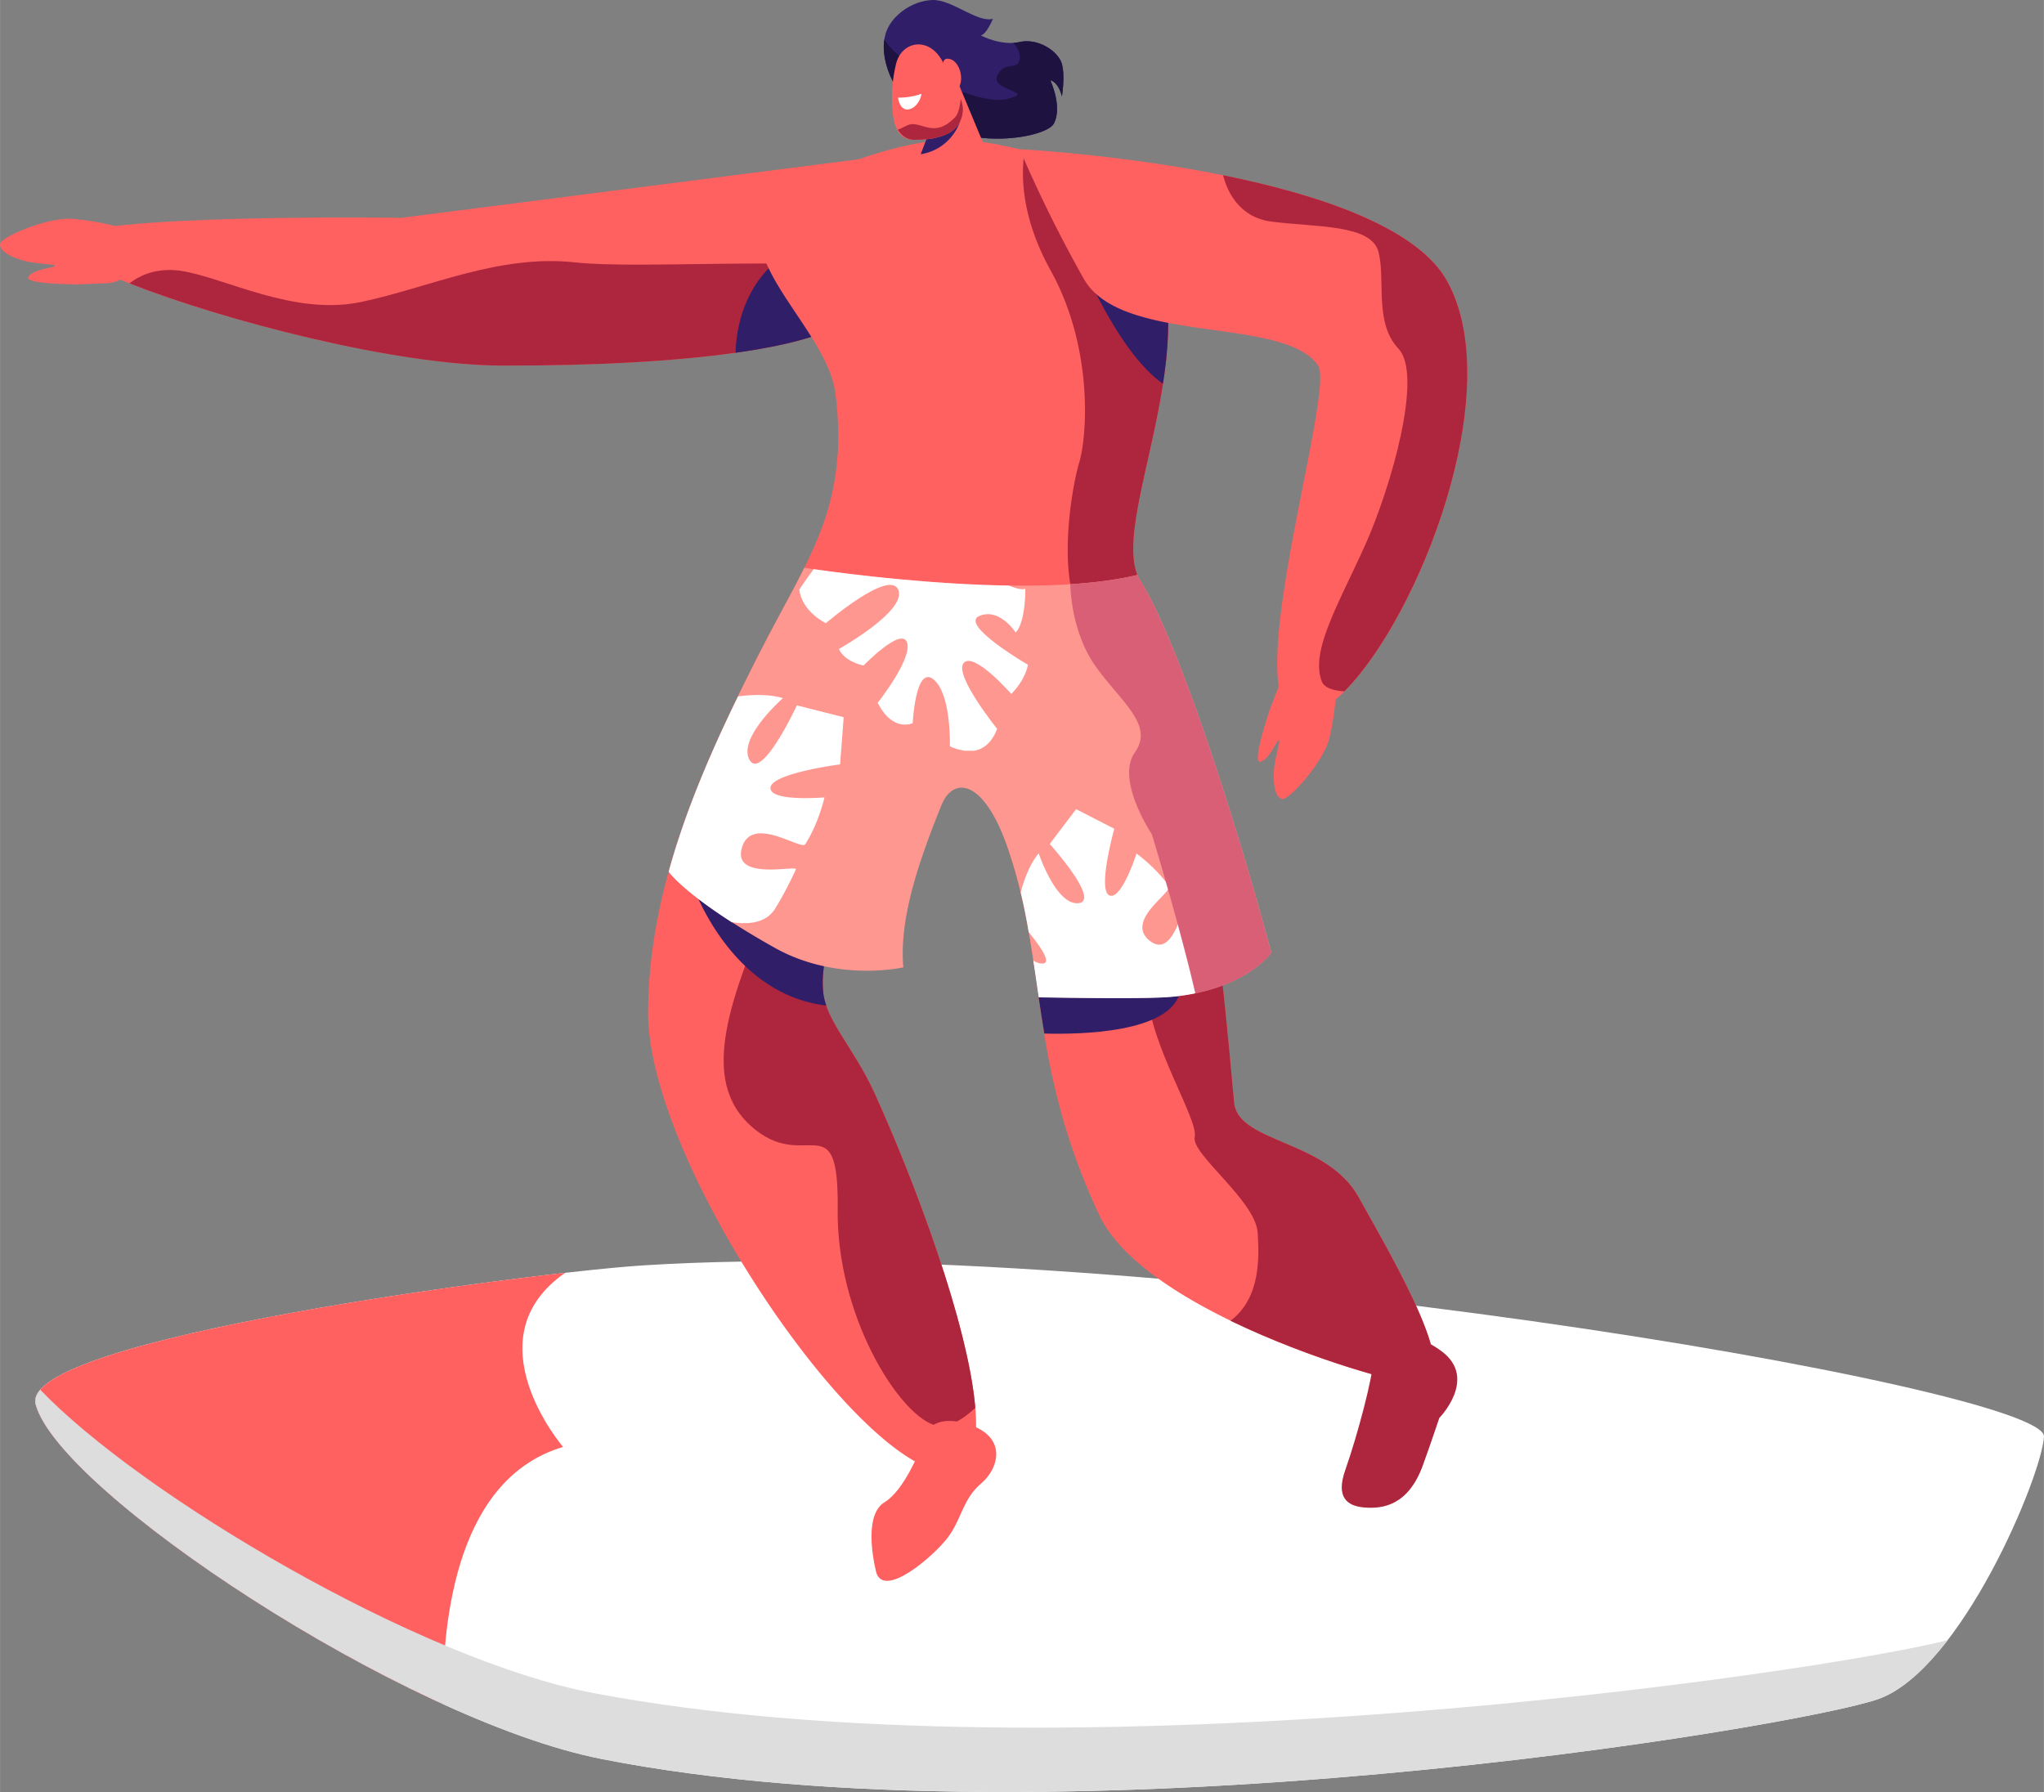 <svg xmlns="http://www.w3.org/2000/svg" width="1021.9" height="896" viewBox="0 -0.006 1021.902 896.05" style=""><rect x="0" y="-0.006" width="1021.902" height="896.05" fill="#808080" stroke="none"/><g><title>summer80_267420570</title><g data-name="Layer 2" style="isolation:isolate"><path d="M17.8 702.2c11.6 43.5 183.5 157.7 282.8 177.3C530.8 924.9 897 864 938.7 849.7s82.3-112.2 83.2-131.4c1.2-24.2-450.6-101.2-700-85.6-54.2 3.4-312.8 36.6-304.1 69.5z" fill="#fff"></path><path d="M281.5 723.5s-46.5-54.1 1.1-87.1c-90.2 10.2-272.1 38.1-264.8 65.8 8.9 33.3 111.4 107.8 203.6 149.9-.4-44.7 7.9-113.1 60.1-128.6z" fill="#ff6161"></path><path d="M296.8 846.6C209.2 830 70.3 747.4 20.1 694.9c-2.1 2.4-2.9 4.8-2.3 7.3 11.6 43.5 183.5 157.7 282.8 177.3C530.8 924.9 897 864 938.7 849.7c12.1-4.1 24.1-15.4 35.1-29.6-62.9 16.2-440.2 71.5-677 26.5z" fill="#ddd" style="mix-blend-mode:multiply"></path><g><path d="M445.9 39.7s-7-13.2-2.6-24.4c3.2-8.1 13.1-15 22.9-15.3s22.4 11.5 30.2 9.4c0 0-3.2 7.9-6.1 8.3 0 0 10.2 5.4 19.5 3.3s19.4 4.7 21.1 11 0 16.2 0 16.2-1.4-6.8-5.8-8.1c0 0 6.3 13.4 1.7 21.8s-62.7 17.9-80.9-22.2z" fill="#311e69"></path><path d="M530.9 48.2s1.7-9.9 0-16.2-11.9-13.1-21.1-11a18.6 18.6 0 0 1-3.3.4c1.8 1.9 3.7 4.7 3.3 7.9-.8 6.5-7.3.6-11.2 8.4s20.8 8.2 4.3 11.9c-13.5 3-50.5-13.9-60.8-29.9-1.5 10 3.8 20 3.8 20 18.2 40.1 76.3 30.6 80.9 22.2s-1.7-21.8-1.7-21.8c4.4 1.3 5.8 8.1 5.8 8.1z" fill="#1e1240"></path><path d="M429.6 79.6l-228.9 29.3s-157.2-2.3-169.8 10.7 140.7 63.1 220.5 63.2c93 .2 160.6-9.1 174.8-25.3s3.4-77.9 3.4-77.9z" fill="#ff6161"></path><path d="M656.8 333.6a14.7 14.7 0 0 0-17.2 8.9c-2.3 6-4.8 12.3-5.2 13.6s-8.6 26-4.3 24.8 6.9-8.1 8.9-10.5-1.8 8.3-2.1 15.5.7 12.5 4 13.6 20.6-18.3 23.7-30.2a152 152 0 0 0 3.2-20 14.5 14.5 0 0 0-11-15.7z" fill="#ff6161"></path><path d="M67.6 128.1a14.7 14.7 0 0 1-13.9 13.5l-14.6.6c-2.7 0-27.4-.2-24.9-3.8s9.9-4 12.8-5.2-8.4-.9-15.3-2.9S0 125.6 0 122.1s23.9-13.6 36.2-12.7a134.4 134.4 0 0 1 20 3.3 14.6 14.6 0 0 1 11.4 15.4z" fill="#ff6161"></path><path d="M251.4 182.8c93 .2 160.6-9.1 174.8-25.3 4.2-4.7 6.2-13.3 7-23-34.3-5.9-115 .1-145.6-3.3-38.3-4.2-73.3 12.7-107.1 19.8s-68.2-12.3-90.2-15.6c-12.1-1.7-20.5 2.3-25.6 6.3 47.6 18.7 133.5 41.1 186.7 41.1z" fill="#ad263d"></path><path d="M420.8 161.9l-27.1-30.1h-6.9c-6.4 5.6-18.2 19.4-19.1 44.6 24.9-3.5 43.2-8.4 53.1-14.5z" fill="#311e69"></path><path d="M679.3 598.7c-15.7-28.5-59.2-27.1-62.2-46.6-1-6.7-16.6-213.4-47-261.8-17-27 34.5-116.5 4.2-173.5-17.5-32.8-58.9-42.5-88.8-46.7-24.7-3.4-72.5 12.6-94.4 28-35.2 24.7 22.4 64.5 26.5 98.4a161.5 161.5 0 0 1 1.2 31.2h-.1c-2.2 33.3-16.1 55.4-33.5 88.3l-.7 1.3-5.8 11.2C350.2 384.9 324.3 443.1 324 506c-.4 74.2 103.1 226 148.5 230.1 39.2 3.5-4.7-122.5-35.5-190-9.8-21.4-23.9-35.7-25.4-49.5-3-27.8 17-57 53.5-98.3 24.2-27.4 26.5-9.1 38.6 25.4 20.1 57.6 9.9 106.8 45.8 183.7 23 49.3 144.8 84.5 159.4 84.8 24.8.4-12.2-62.2-29.6-93.5z" fill="#ff6161"></path><path d="M479.3 42.1l15.1 36.3c.4 5.2-26.8 21.6-35.5 15.5-2.6-1.7-2.2-6.8-.3-12.4L470.2 51z" fill="#ff6161"></path><path d="M467.9 57.2l13.4-3.4a24.8 24.8 0 0 1-7.5 16.6 24.4 24.4 0 0 1-13.5 6.7z" fill="#311e69"></path><path d="M471 30.3l9.5 19.7a13.4 13.4 0 0 1-7.3 17.1c-5.3 2.2-8.9 2.7-16.1 2.8s-9.7-5.2-10.7-12.9a72.1 72.1 0 0 1 1.5-24.7c2.6-11.6 16.1-14.4 23.1-2z" fill="#ff6161"></path><path d="M460.7 46.9a34.1 34.1 0 0 1-11.7 1.9s.4 4.5 3.3 5.7 7.5-2 8.4-7.6z" fill="#fff"></path><path d="M454.3 62.4c6.4-2.1 12.7 7.2 23.2-3.8 1.9-2 2.5-6.4 2.8-9l.2.4a13.4 13.4 0 0 1-7.3 17.1c-5.3 2.2-8.9 2.7-16.1 2.8-3.6 0-6.4-2-8.3-5.2 1.2 0 3.5-1.6 5.5-2.3z" fill="#ad263d"></path><path d="M437 546.1c-9.8-21.4-23.9-35.7-25.4-49.5-2.6-24.4 12.5-50 41-83.8-26.8 10.6-64 29.5-74.6 55.9-17 42.6-25.8 76.4 0 96.5s41.4-13 40.8 39.6 30 101.7 48.1 107.7c6.4 2.1 13.8-2.1 20.7-8.5-3.4-41.2-30-112.7-50.6-157.9z" fill="#ad263d"></path><path d="M471.6 38.7a17.9 17.9 0 0 0-.2-4c-.3-2.6-.2-6.4 3.8-5.1 5.9 2 7.6 14.4 1.4 16.3-4.6 1.3-5.3-3.8-5-7.2z" fill="#ff6161"></path><path d="M577.4 305.6a87.9 87.9 0 0 0-7.3-15.3c-17-27 34.5-116.5 4.2-173.5-12.7-23.7-37.8-35.3-62-41.6-1.7 10.4-2.5 32.1 12.9 59.9 21.8 39.3 18.2 83.8 14.3 96.4s-16.5 81 15.9 88.7c8 1.8 15.4-4.3 22-14.6z" fill="#ad263d"></path><path d="M581.4 191.9c2.5-15.7 3.6-31.7 1.6-46.8l-42.5-14.6s18.1 45.3 40.9 61.4z" fill="#311e69"></path><path d="M509.8 74.6s183 9.3 213.9 66.3c37.1 68.2-39.9 224.8-75.6 216.5-29.5-6.7 19.6-161.7 10.9-174.6-16.9-25-98.2-10.1-117.1-43.3a664.2 664.2 0 0 1-32.1-64.9z" fill="#ff6161"></path><path d="M411.6 496.6c-1.3-12.7 2.1-25.7 9.7-40.1L344.9 439s18.1 57.8 68.2 63.8a35 35 0 0 1-1.5-6.2z" fill="#311e69"></path><path d="M459.8 725.3s-7.8 19.9-17.5 25.8-6.4 25.8-4.4 34.5c3.4 14.7 29.2-7.7 36.1-17s7.3-19 16.5-26.8 13.6-24.3-8.3-30.2-22.4 13.7-22.4 13.7z" fill="#ff6161"></path><path d="M719.6 709s-4.4 13.2-8.3 23.9c-7.3 19.9-20 21.6-29 20.9s-14.5-5.2-9.7-18.8c6.3-17.9 13.7-46.4 13.9-54.2.3-12.1 16.1-18.7 34.3-5.1s-1.2 33.3-1.2 33.3z" fill="#ad263d"></path><path d="M679.3 598.7c-15.7-28.5-59.2-27.1-62.2-46.6-.8-5.4-11-139.9-30.8-217.6-4.7 51.6-12.8 144.3-12.4 162.2.7 25 25.4 63.3 23.4 71.8s30.5 31.8 31.5 48c.7 11.9 1.6 32.5-13.6 43.9 40.5 19.6 85.2 31.6 93.7 31.8 24.8.4-12.2-62.2-29.6-93.5z" fill="#ad263d"></path><path d="M589.8 496.7c5.7-19.4-47.9-16.6-72.9-14.3 1.7 11.2 3.2 22.6 5.2 34.4 18.4.5 62-.4 67.7-20.1z" fill="#311e69"></path><path d="M570.1 290.3a14.7 14.7 0 0 1-1.4-2.8c-50.3 12.1-139.5.4-166.6-3.6-4.9 10-10.7 20.3-16.9 32.1l-.7 1.3-5.8 11.2c-17.6 34.8-34.2 70.3-44.4 107.3 0 0 9.3 13.6 53 38.1 31.2 17.5 64.3 9.8 64.3 9.8-2-23.9 7-51.2 19-80.9 5.8-14.6 21-13.7 33.1 20.8 8.9 25.6 11.9 49.5 15.6 75 0 0 47.1.9 62.8 0 39.6-2.3 53.5-22.2 53.5-22.2-16.1-60.3-45.8-154.8-65.5-186.1z" fill="#ff9791"></path><g fill="#fff"><path d="M397.9 434.7c1-2.3-31.9 6-27-10.8s29.6 1.5 31.7-1.8c6.8-10.7 9.6-23.4 9.6-23.4s-27.3 2.4-27-4.8 34.8-11.7 34.8-11.7l1.8-23.6-23.4-5.9s-17.7 38.1-23.7 27.2 16.7-30.8 16.7-30.8c-6.8-2.1-15.3-1.8-22.4-.9-13.9 28.5-26.4 57.6-34.7 87.7 0 0 6.1 8.9 31.5 25.2 9.3 1.4 17.4.1 21.7-6.7a181 181 0 0 0 10.4-19.7z"></path><path d="M593.3 451.5c-1.5-1.6-6.2 28.9-18.6 18.8s11.7-24.2 9.7-27.2c-6.5-9.4-16.2-16.3-16.2-16.3s-7.6 23.7-13.6 20.9 2.5-33.3 2.5-33.3l-19.1-9.8-13.2 17.4s25.6 28.4 14.4 29.6-19.9-24.9-19.9-24.9c-4.4 5.2-7.3 13-9 19.5 1.6 6.7 2.9 13.3 4 19.9 5.5 6.7 11.7 15.4 7 15.7a8.4 8.4 0 0 1-4.7-1.5l2.7 18.4s47.1.9 62.8 0a99.2 99.2 0 0 0 15.4-2c8.7-10 14.6-21.1 8.7-29.5a175 175 0 0 0-12.9-15.7z"></path><path d="M505.6 347c7.5-7.7 8.3-14.6 8.3-14.6s-34.5-20.1-24.3-24.4 18.2 8.3 18.2 8.3c5.1-5.5 4.8-21.9 4.8-21.9-1.6.6-4.7-.1-8.2-1.6-38.5-.6-78-5.4-97.6-8.2-4.4 5.9-7.2 10.2-7.2 10.2 1.4 11.2 13.3 16.8 13.3 16.8s31.8-27.3 36.2-16.7-29.7 29.6-29.7 29.6c2.8 6.4 12.3 8.3 12.3 8.3s19.1-19.7 21.8-11.5-14.7 30.1-14.7 30.1c7.6 15 17.5 10.2 17.5 10.2s1.4-29.2 10.4-21.9 8.2 33.4 8.2 33.4l1 .6h.3l.8.4h.3l.9.4h.2l.8.3h.3l.8.2h.1l.9.2h.2l.7.2h4.5l1.4-.2c.1 0 .1 0 .1-.1l1.4-.4c6.6-2.6 8.9-10.3 8.9-10.3s-21.8-27-16.7-32.9 23.8 15.5 23.8 15.5z"></path></g><path d="M723.7 140.9c-14.8-27.3-64.5-43.6-112.2-53.3 1.8 7.3 7.5 21 24.1 23.2 22.7 2.9 50 1.3 53.6 15.2s-2.3 35.4 10 48.4-3.5 68.8-16.8 98.4-27.5 52.8-21.5 68.1c1.2 2.9 5.3 4.4 11.2 4.8 37.1-37 81.6-149.7 51.6-204.8z" fill="#ad263d"></path><path d="M635.6 476.5c-16.1-60.4-45.8-154.9-65.5-186.2a14.7 14.7 0 0 1-1.4-2.8 203.5 203.5 0 0 1-33.6 4.6s0 23.2 12.6 41 29.5 29.3 19.7 43.1 8.5 41 8.5 41 14.4 47.5 21.7 79.5c27.8-5.6 38-20.2 38-20.2z" fill="#d95f76"></path></g></g></g></svg>